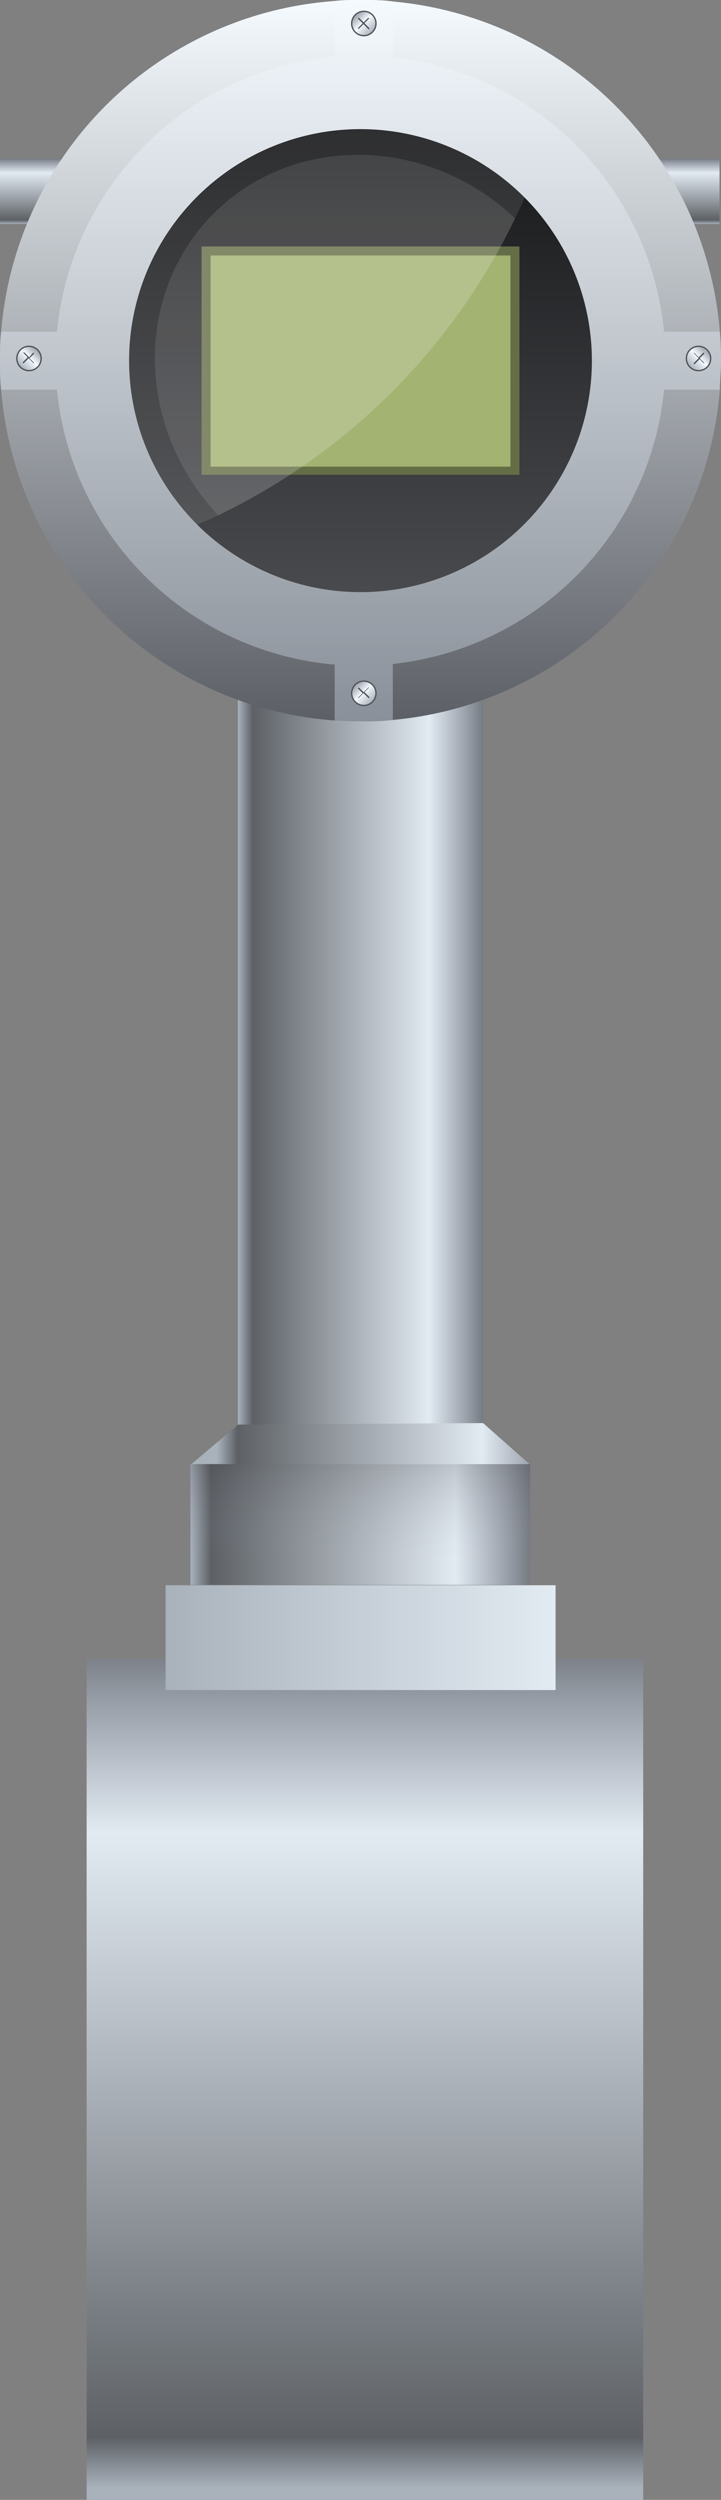 <svg xmlns="http://www.w3.org/2000/svg" xmlns:xlink="http://www.w3.org/1999/xlink" viewBox="0 0 43.28 150"><rect x="0" y="0" width="43.28" height="150" fill="#808080" stroke="none"/><defs><style>.cls-1{fill:url(#未命名的渐变_132);}.cls-2{fill:url(#未命名的渐变_132-2);}.cls-3{fill:url(#未命名的渐变_132-3);}.cls-4{opacity:0.2;fill:url(#未命名的渐变_79);}.cls-5{fill:url(#未命名的渐变_132-4);}.cls-6{fill:url(#未命名的渐变_162);}.cls-7{fill:url(#未命名的渐变_20);}.cls-8{fill:url(#未命名的渐变_19);}.cls-9{fill:url(#未命名的渐变_323);}.cls-10{fill:url(#未命名的渐变_165);}.cls-11,.cls-13,.cls-14,.cls-15{stroke:#505458;stroke-miterlimit:10;stroke-width:0.08px;}.cls-11{fill:url(#未命名的渐变_303);}.cls-12{fill:#505458;}.cls-13{fill:url(#未命名的渐变_303-2);}.cls-14{fill:url(#未命名的渐变_303-3);}.cls-15{fill:url(#未命名的渐变_303-4);}.cls-16{fill:url(#未命名的渐变_241);}.cls-17{fill:#a3b372;}.cls-18{fill:#646e46;}.cls-19{fill:#fff;opacity:0.1;}</style><linearGradient id="未命名的渐变_132" x1="21.91" y1="-235.36" x2="21.91" y2="-216.89" gradientTransform="matrix(1, 0, 0, -2.73, 0, -493.23)" gradientUnits="userSpaceOnUse"><stop offset="0" stop-color="#a9b1bb"/><stop offset="0.06" stop-color="#5d6166"/><stop offset="0.78" stop-color="#e2eaf2"/><stop offset="0.93" stop-color="#9ba1ab"/><stop offset="1" stop-color="#767b82"/></linearGradient><linearGradient id="未命名的渐变_132-2" x1="14.28" y1="63" x2="29" y2="63" gradientTransform="matrix(1, 0, 0, 1, 0, 0)" xlink:href="#未命名的渐变_132"/><linearGradient id="未命名的渐变_132-3" x1="70.24" y1="-310.36" x2="70.24" y2="-330.74" gradientTransform="matrix(1, 0, 0, 1, -48.62, 412.03)" xlink:href="#未命名的渐变_132"/><linearGradient id="未命名的渐变_79" x1="72.21" y1="-320.55" x2="66.6" y2="-320.55" gradientTransform="matrix(1, 0, 0, 1, -47.8, 411.2)" gradientUnits="userSpaceOnUse"><stop offset="0" stop-color="#9ba1ab" stop-opacity="0"/><stop offset="1" stop-color="#2e3033"/></linearGradient><linearGradient id="未命名的渐变_132-4" x1="65.39" y1="-310.39" x2="65.39" y2="-330.77" gradientTransform="matrix(0, 1, -1, 0, -297.36, 21.24)" xlink:href="#未命名的渐变_132"/><linearGradient id="未命名的渐变_162" x1="9.93" y1="98.26" x2="33.34" y2="98.26" gradientTransform="translate(-76.62 119.9) rotate(-90)" gradientUnits="userSpaceOnUse"><stop offset="0" stop-color="#a9b1bb"/><stop offset="1" stop-color="#e2eaf2"/></linearGradient><linearGradient id="未命名的渐变_20" x1="21.59" y1="9.51" x2="21.59" y2="13.44" gradientUnits="userSpaceOnUse"><stop offset="0" stop-color="#767b82"/><stop offset="0.07" stop-color="#9ba1ab"/><stop offset="0.22" stop-color="#e2eaf2"/><stop offset="0.94" stop-color="#5d6166"/><stop offset="1" stop-color="#a9b1bb"/></linearGradient><linearGradient id="未命名的渐变_19" x1="24.22" y1="24.22" x2="15.72" y2="15.72" gradientUnits="userSpaceOnUse"><stop offset="0" stop-color="#e6f1ff" stop-opacity="0"/><stop offset="0.26" stop-color="#e6f1ff" stop-opacity="0.01"/><stop offset="0.4" stop-color="#e6f1ff" stop-opacity="0.04"/><stop offset="0.51" stop-color="#e7f1ff" stop-opacity="0.09"/><stop offset="0.6" stop-color="#e7f2ff" stop-opacity="0.17"/><stop offset="0.69" stop-color="#e8f2ff" stop-opacity="0.26"/><stop offset="0.76" stop-color="#e9f2ff" stop-opacity="0.38"/><stop offset="0.83" stop-color="#eaf3ff" stop-opacity="0.53"/><stop offset="0.9" stop-color="#ecf3ff" stop-opacity="0.69"/><stop offset="0.96" stop-color="#edf4ff" stop-opacity="0.87"/><stop offset="1" stop-color="#eef4ff"/></linearGradient><linearGradient id="未命名的渐变_323" x1="21.64" y1="43.28" x2="21.64" gradientUnits="userSpaceOnUse"><stop offset="0" stop-color="#5c6066"/><stop offset="1" stop-color="#f5faff"/></linearGradient><linearGradient id="未命名的渐变_165" x1="21.64" y1="43.28" x2="21.64" gradientUnits="userSpaceOnUse"><stop offset="0" stop-color="#8a9099"/><stop offset="1" stop-color="#f5faff"/></linearGradient><linearGradient id="未命名的渐变_303" x1="1015.9" y1="-449.06" x2="1015.9" y2="-447.6" gradientTransform="translate(-1033.63 -379.83) rotate(45)" gradientUnits="userSpaceOnUse"><stop offset="0" stop-color="#9ba1ab"/><stop offset="0" stop-color="#abb1ba"/><stop offset="0.09" stop-color="#abb1ba"/><stop offset="0.46" stop-color="#f5faff"/><stop offset="1" stop-color="#a9b1bb"/></linearGradient><linearGradient id="未命名的渐变_303-2" x1="1044.32" y1="-477.48" x2="1044.32" y2="-476.01" xlink:href="#未命名的渐变_303"/><linearGradient id="未命名的渐变_303-3" x1="1015.9" y1="-449.06" x2="1015.9" y2="-447.6" gradientTransform="translate(-379.5 1076.97) rotate(-45)" xlink:href="#未命名的渐变_303"/><linearGradient id="未命名的渐变_303-4" x1="1044.32" y1="-477.48" x2="1044.32" y2="-476.01" gradientTransform="translate(-379.5 1076.97) rotate(-45)" xlink:href="#未命名的渐变_303"/><linearGradient id="未命名的渐变_241" x1="21.64" y1="35.53" x2="21.64" y2="7.75" gradientUnits="userSpaceOnUse"><stop offset="0" stop-color="#494a4d"/><stop offset="1" stop-color="#17181a"/></linearGradient></defs><title>Vortex meter(涡流计)</title><g id="图层_2" data-name="图层 2"><g id="图层_16" data-name="图层 16"><g id="Vortex_meter_涡流计_" data-name="Vortex meter(涡流计)"><rect class="cls-1" x="5.2" y="99.52" width="33.41" height="50.48"/><rect class="cls-2" x="14.28" y="37.31" width="14.73" height="51.38"/><rect class="cls-3" x="17.99" y="81.29" width="7.26" height="20.39" transform="translate(113.11 69.85) rotate(90)"/><rect class="cls-4" x="18.82" y="80.46" width="5.61" height="20.39" transform="translate(112.28 69.03) rotate(90)"/><polygon class="cls-5" points="11.49 87.85 14.3 85.48 29 85.39 31.78 87.85 11.49 87.85"/><rect class="cls-6" x="18.5" y="86.55" width="6.29" height="23.41" transform="translate(119.9 76.62) rotate(90)"/><polygon class="cls-7" points="39.59 9.51 36 9.51 0 9.51 0 13.44 36 13.44 39.59 13.44 43.19 13.44 43.19 9.51 39.59 9.51"/><polygon class="cls-8" points="13.14 24.99 13.14 18.3 30.14 18.3 13.14 24.99"/><path class="cls-9" d="M43.21,19.9A21.64,21.64,0,0,0,23.58.09C22.94,0,22.29,0,21.64,0s-1,0-1.55.06A21.64,21.64,0,0,0,.07,19.9C0,20.48,0,21.06,0,21.65s0,1.16.07,1.73a21.64,21.64,0,0,0,20,19.85c.51,0,1,.05,1.55.05s1.3,0,1.94-.08A21.64,21.64,0,0,0,43.21,23.38c0-.57.07-1.15.07-1.73S43.26,20.48,43.21,19.9ZM21.64,37.36A15.72,15.72,0,1,1,37.36,21.65,15.73,15.73,0,0,1,21.64,37.36Z"/><path class="cls-10" d="M43.21,19.9H39.86A18.34,18.34,0,0,0,23.58,3.44V.09C22.94,0,22.29,0,21.64,0s-1,0-1.55.06V3.41A18.33,18.33,0,0,0,3.42,19.9H.07C0,20.48,0,21.06,0,21.65s0,1.16.07,1.73H3.42a18.34,18.34,0,0,0,16.67,16.5v3.35c.51,0,1,.05,1.55.05s1.3,0,1.94-.08V39.84A18.33,18.33,0,0,0,39.86,23.38h3.35c0-.57.07-1.15.07-1.73S43.26,20.48,43.21,19.9Z"/><circle class="cls-11" cx="1.74" cy="21.51" r="0.73"/><path class="cls-12" d="M1.47,21.15l.28.29L2,21.15l.06.06-.29.29.29.28-.06,0-.28-.28-.31.31-.06-.06.31-.31-.28-.29Z"/><circle class="cls-13" cx="41.93" cy="21.51" r="0.73"/><path class="cls-12" d="M41.66,21.15l.28.29.29-.29.06.06L42,21.5l.29.28-.06,0L42,21.55l-.31.31-.06-.06.31-.31-.28-.29Z"/><circle class="cls-14" cx="21.84" cy="41.6" r="0.73"/><path class="cls-12" d="M21.48,41.88l.29-.29-.29-.28.06-.06.29.28.28-.28.05,0-.28.28.31.31-.06.06-.31-.31-.29.29Z"/><circle class="cls-15" cx="21.84" cy="1.41" r="0.73"/><path class="cls-12" d="M21.48,1.69l.29-.29-.29-.28.06-.06.29.28.28-.28.05.05-.28.28.31.32-.06.06-.31-.32-.29.29Z"/><path class="cls-16" d="M35.53,21.65A13.89,13.89,0,1,1,21.64,7.75,13.9,13.9,0,0,1,35.53,21.65Z"/><rect class="cls-17" x="12.37" y="15.06" width="18.54" height="13.16"/><path class="cls-18" d="M30.64,15.33V28h-18V15.33h18m.54-.54H12.1v13.7H31.18V14.79Z"/><path class="cls-19" d="M31.5,11.85c-.19.42-.37.84-.58,1.25A38.17,38.17,0,0,1,13.1,30.92c-.31.15-.63.3-1,.44l-.28.14A13.89,13.89,0,1,1,31.5,11.85Z"/><path class="cls-19" d="M30.92,13.1A38.17,38.17,0,0,1,13.1,30.92c-4.94-5.25-5.1-13.27-.28-18.1S25.68,8.15,30.92,13.1Z"/></g></g></g></svg>